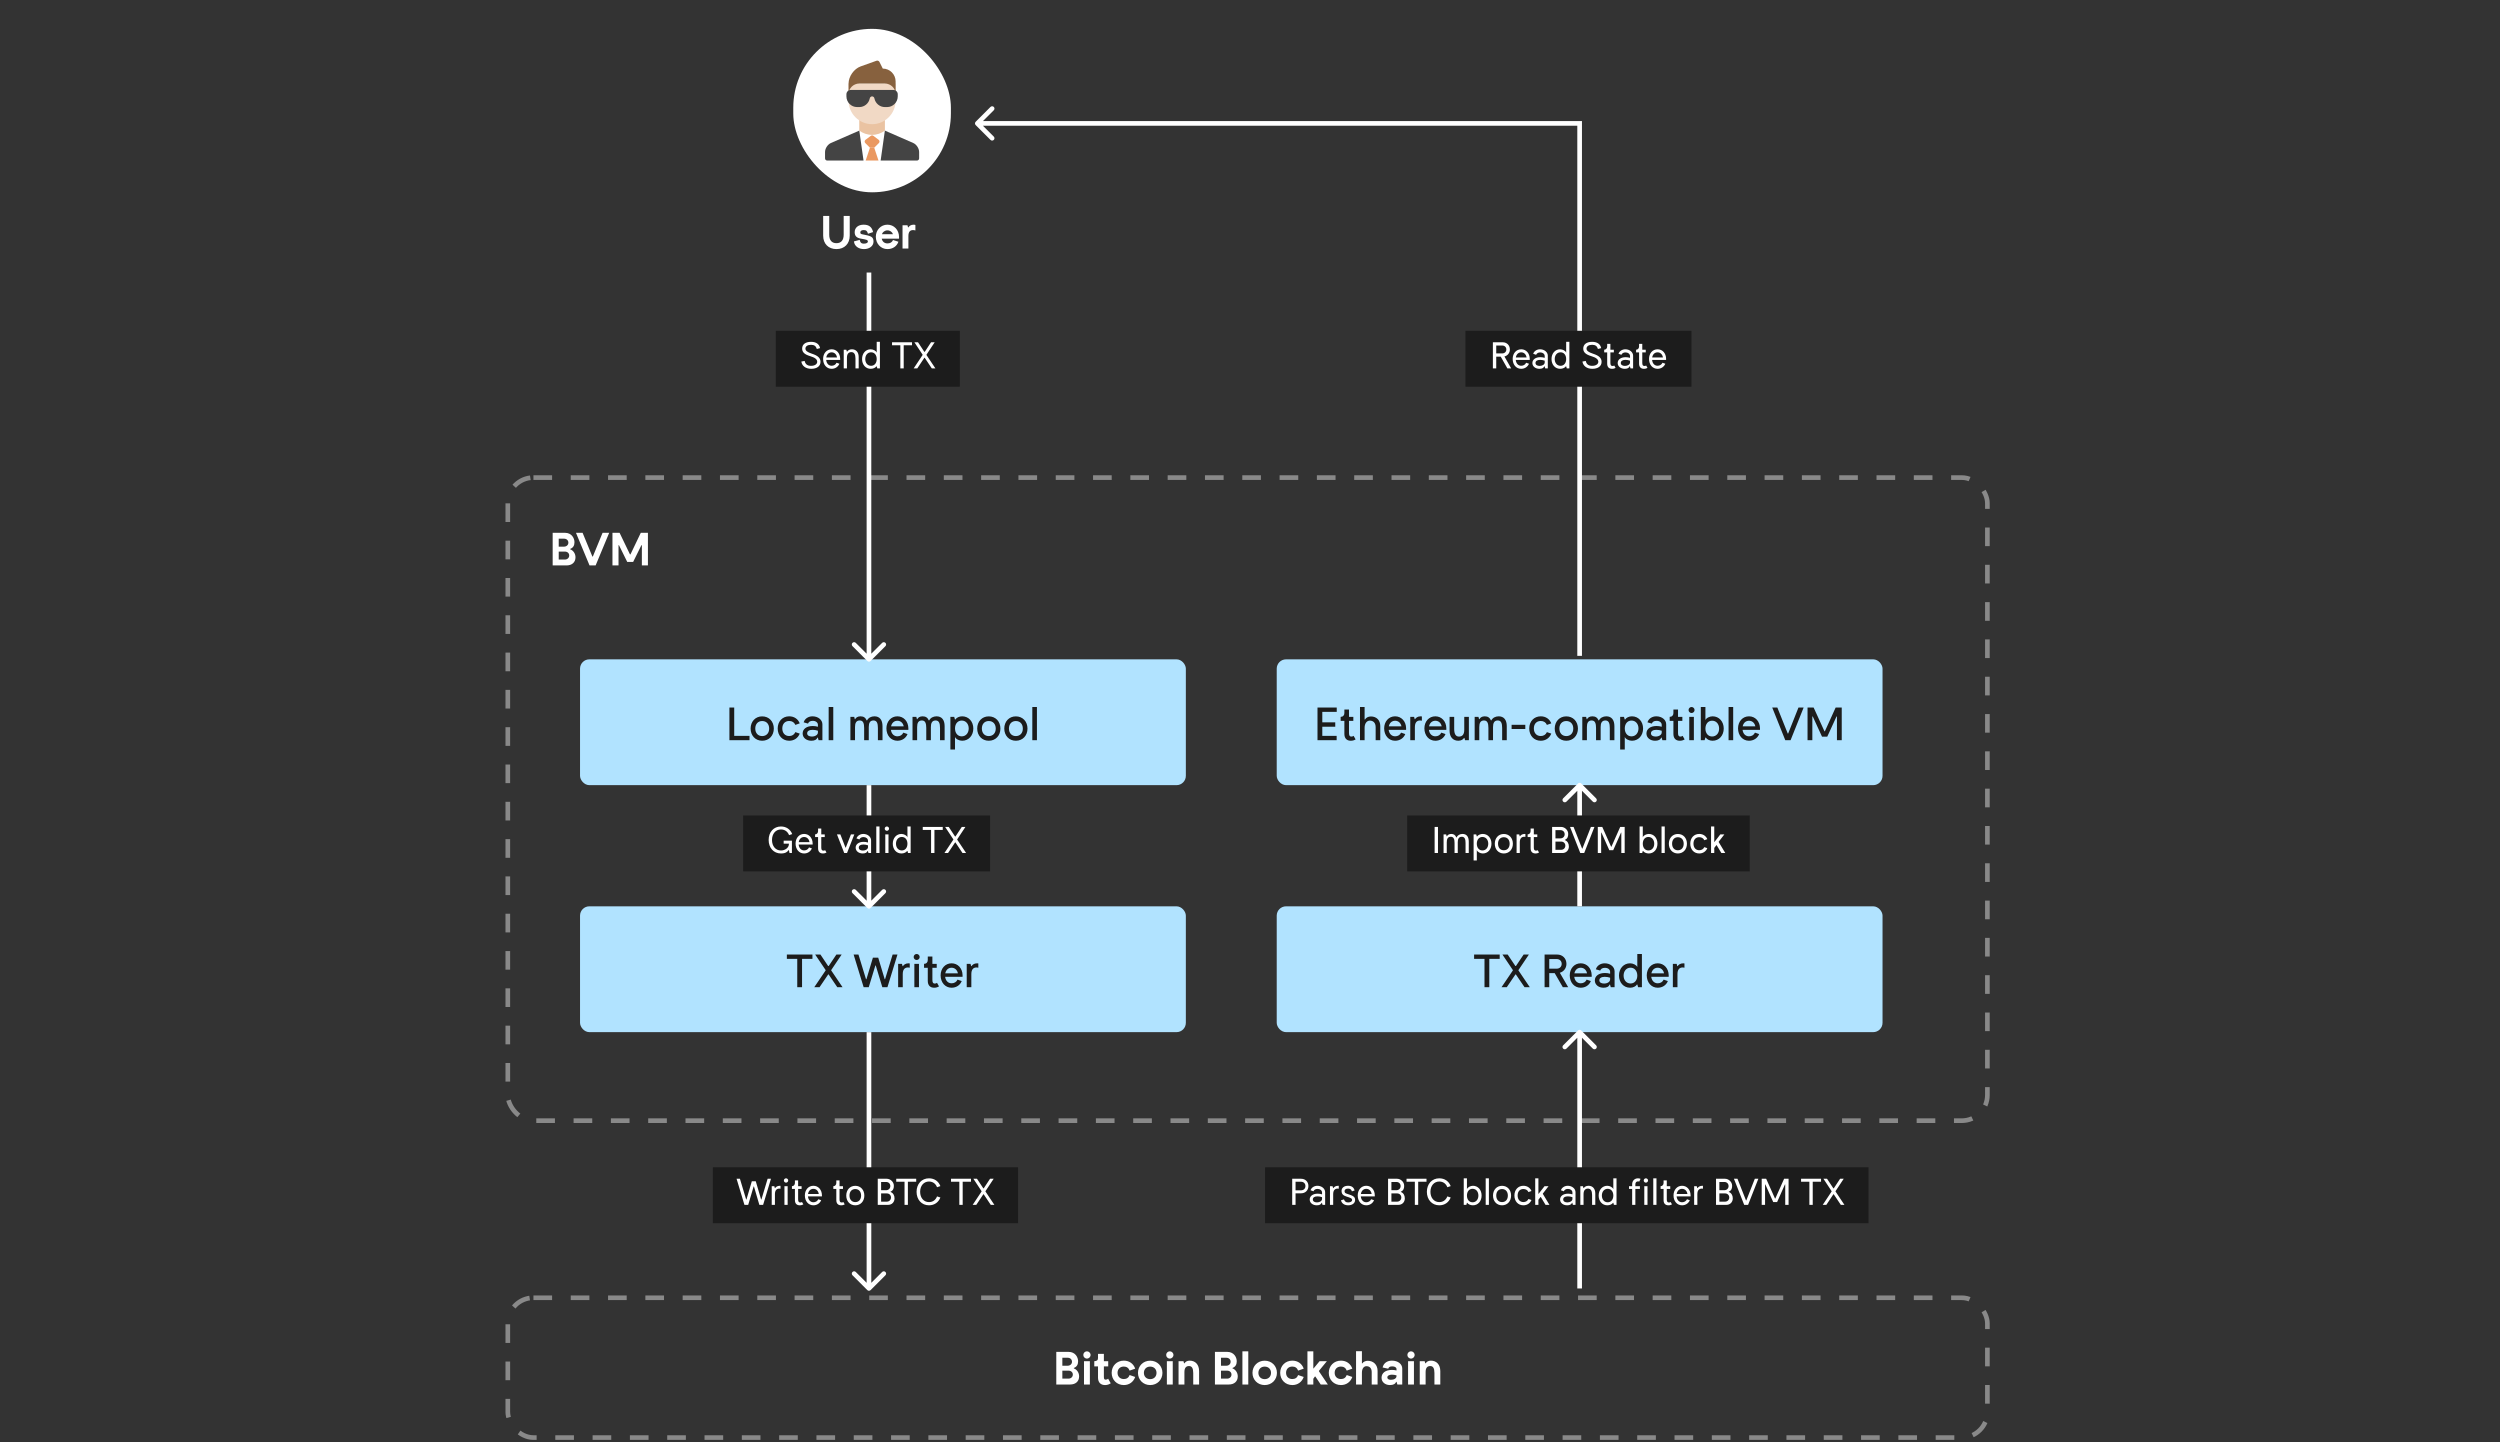 <svg width="520" height="300" viewBox="0 0 520 300" fill="none" xmlns="http://www.w3.org/2000/svg">
<rect x="0" y="0" width="520" height="300" fill="#333333" stroke="none"/>
<rect x="105.623" y="99.339" width="307.754" height="133.764" rx="5.331" stroke="#898989" stroke-width="0.969" stroke-dasharray="3.88 3.88"/>
<rect x="165" y="6" width="32.788" height="34" rx="16.394" fill="white"/>
<path d="M184.062 22.716H178.725V29.388H184.062V22.716Z" fill="#EAC3A2"/>
<path fill-rule="evenodd" clip-rule="evenodd" d="M186.287 17.379V20.937C186.287 23.635 184.092 25.83 181.394 25.83C178.696 25.83 176.501 23.635 176.501 20.937V17.379H186.287Z" fill="#F1D9C5"/>
<path fill-rule="evenodd" clip-rule="evenodd" d="M191.179 31.617C191.179 30.878 190.633 30.039 189.956 29.743L184.062 27.165C183.312 27.721 182.393 28.054 181.394 28.054C180.395 28.054 179.476 27.721 178.733 27.165L172.833 29.743C172.156 30.039 171.608 30.878 171.608 31.617V32.946C171.608 33.192 171.808 33.392 172.053 33.392H190.734C190.98 33.392 191.179 33.197 191.179 32.946V31.617Z" fill="white"/>
<path fill-rule="evenodd" clip-rule="evenodd" d="M176.501 17.378C176.501 15.905 177.629 14.307 179.016 13.812L182.31 12.635C182.541 12.553 182.817 12.663 182.926 12.881L183.618 14.265C185.092 14.265 186.287 15.463 186.287 16.934V19.603C186.287 18.375 185.291 17.379 184.063 17.379H178.725C177.497 17.379 176.501 18.375 176.501 19.603V17.378Z" fill="#87613E"/>
<path fill-rule="evenodd" clip-rule="evenodd" d="M180.059 33.392L180.949 30.723H181.838L182.728 33.392H180.059Z" fill="#EA9860"/>
<path fill-rule="evenodd" clip-rule="evenodd" d="M180.949 30.723H181.838L182.81 29.751C183.002 29.56 182.979 29.244 182.762 29.081L181.66 28.255C181.502 28.136 181.285 28.136 181.127 28.255L180.025 29.081C179.808 29.244 179.786 29.56 179.977 29.751L180.949 30.723Z" fill="#EA9860"/>
<path fill-rule="evenodd" clip-rule="evenodd" d="M179.614 33.392L178.733 27.165L172.833 29.743C172.156 30.039 171.608 30.878 171.608 31.617V32.946C171.608 33.192 171.808 33.392 172.05 33.392H179.614Z" fill="#444444"/>
<path fill-rule="evenodd" clip-rule="evenodd" d="M183.173 33.392L184.054 27.165L189.955 29.743C190.631 30.039 191.179 30.878 191.179 31.617V32.946C191.179 33.192 190.979 33.392 190.737 33.392H183.173Z" fill="#444444"/>
<path fill-rule="evenodd" clip-rule="evenodd" d="M186.732 19.603V20.048C186.732 21.276 185.736 22.272 184.507 22.272H184.063C182.987 22.272 182.09 21.508 181.884 20.493C181.839 20.231 181.639 20.048 181.394 20.048C181.148 20.048 180.94 20.248 180.905 20.493C180.699 21.508 179.801 22.272 178.725 22.272H178.28C177.052 22.272 176.056 21.276 176.056 20.048V19.603C176.056 19.112 176.454 18.713 176.946 18.713H185.842C186.333 18.713 186.732 19.112 186.732 19.603Z" fill="#444444"/>
<path d="M176.744 49.02C176.744 50.697 175.649 51.812 173.982 51.812C172.315 51.812 171.219 50.697 171.219 49.02V44.91H172.48V48.826C172.48 49.97 173.013 50.581 173.982 50.581C174.951 50.581 175.484 49.97 175.484 48.826V44.91H176.744V49.02ZM178.821 49.892C178.908 50.329 179.063 50.678 179.674 50.678C180.178 50.678 180.517 50.503 180.517 50.251C180.517 49.892 180.246 49.844 179.073 49.64C178.181 49.485 177.774 49.088 177.774 48.293C177.774 47.353 178.51 46.733 179.645 46.733C180.75 46.733 181.37 47.227 181.603 48.274L180.536 48.623C180.381 48.041 180.178 47.857 179.664 47.857C179.208 47.857 178.947 48.031 178.947 48.312C178.947 48.593 179.034 48.671 179.383 48.739C181.137 49.078 181.69 49.214 181.69 50.251C181.69 51.162 180.856 51.812 179.712 51.812C178.569 51.812 177.716 51.191 177.619 50.212L178.821 49.892ZM183.403 49.64C183.519 50.28 184.004 50.629 184.585 50.629C185.148 50.629 185.545 50.406 185.749 49.922L186.873 50.28C186.524 51.279 185.632 51.812 184.585 51.812C183.199 51.812 182.172 50.668 182.172 49.243C182.172 47.847 183.209 46.733 184.585 46.733C185.962 46.733 186.98 47.837 186.999 49.243V49.64H183.403ZM184.585 47.915C184.033 47.915 183.597 48.254 183.432 48.719H185.739C185.574 48.254 185.138 47.915 184.585 47.915ZM187.726 51.695V46.849H188.753L188.869 47.285H188.966C189.141 46.984 189.48 46.733 190.042 46.733C190.168 46.733 190.304 46.752 190.401 46.8V47.934C190.246 47.886 190.071 47.857 189.907 47.857C189.267 47.857 188.947 48.264 188.947 49.107V51.695H187.726Z" fill="white"/>
<path d="M114.954 117.608V110.823H117.513C118.918 110.823 119.49 111.948 119.49 112.781C119.49 113.45 119.229 113.935 118.608 114.167V114.264C119.229 114.468 119.703 115.156 119.703 115.912C119.703 117.007 118.918 117.608 117.852 117.608H114.954ZM116.214 113.702H117.319C117.833 113.702 118.22 113.353 118.22 112.878C118.22 112.384 117.842 112.045 117.319 112.045H116.214V113.702ZM116.214 116.387H117.493C118.007 116.387 118.395 116.028 118.395 115.544C118.395 115.059 118.017 114.73 117.493 114.73H116.214V116.387ZM123.892 117.608H122.622L119.801 110.823H121.178L123.213 115.757H123.31L125.336 110.823H126.712L123.892 117.608ZM127.392 117.608V110.823H128.875L131.037 115.321H131.134L133.285 110.823H134.768V117.608H133.508V113.402H133.411L131.696 116.881H130.465L128.749 113.402H128.652V117.608H127.392Z" fill="white"/>
<path d="M219.708 287.976V281.191H222.267C223.673 281.191 224.245 282.315 224.245 283.149C224.245 283.818 223.983 284.302 223.363 284.535V284.632C223.983 284.836 224.458 285.524 224.458 286.28C224.458 287.375 223.673 287.976 222.607 287.976H219.708ZM220.968 284.07H222.073C222.587 284.07 222.975 283.721 222.975 283.246C222.975 282.752 222.597 282.412 222.073 282.412H220.968V284.07ZM220.968 286.755H222.248C222.762 286.755 223.149 286.396 223.149 285.911C223.149 285.427 222.771 285.097 222.248 285.097H220.968V286.755ZM226.083 282.587C225.666 282.587 225.326 282.247 225.326 281.831C225.326 281.414 225.666 281.075 226.083 281.075C226.499 281.075 226.839 281.414 226.839 281.831C226.839 282.247 226.499 282.587 226.083 282.587ZM225.472 283.13H226.693V287.976H225.472V283.13ZM229.85 288.092C228.919 288.092 228.386 287.521 228.386 286.542V284.215H227.61V283.13C228.163 283.11 228.386 282.916 228.386 282.461V281.608H229.607V283.13H230.509V284.215H229.607V286.348C229.607 286.823 229.704 286.968 229.976 286.968C230.179 286.968 230.383 286.89 230.48 286.755L231.032 287.724C230.673 287.976 230.276 288.092 229.85 288.092ZM236.121 286.406C235.753 287.443 234.881 288.092 233.756 288.092C232.293 288.092 231.226 286.997 231.226 285.543C231.226 284.089 232.302 283.013 233.756 283.013C234.881 283.013 235.763 283.643 236.121 284.68L234.958 285.088C234.755 284.535 234.348 284.244 233.756 284.244C232.971 284.244 232.448 284.758 232.448 285.543C232.448 286.319 232.971 286.842 233.756 286.842C234.348 286.842 234.755 286.561 234.958 286.008L236.121 286.406ZM239.237 288.092C237.774 288.092 236.698 286.987 236.698 285.553C236.698 284.128 237.774 283.023 239.237 283.023C240.711 283.023 241.787 284.128 241.787 285.553C241.787 286.987 240.711 288.092 239.237 288.092ZM239.237 286.861C240.042 286.861 240.555 286.309 240.555 285.553C240.555 284.806 240.042 284.254 239.237 284.254C238.442 284.254 237.929 284.806 237.929 285.553C237.929 286.309 238.442 286.861 239.237 286.861ZM243.32 282.587C242.903 282.587 242.564 282.247 242.564 281.831C242.564 281.414 242.903 281.075 243.32 281.075C243.737 281.075 244.076 281.414 244.076 281.831C244.076 282.247 243.737 282.587 243.32 282.587ZM242.709 283.13H243.931V287.976H242.709V283.13ZM246.166 283.13L246.282 283.566H246.379C246.544 283.275 246.893 283.013 247.455 283.013C248.657 283.013 249.413 283.866 249.413 285.194V287.976H248.192V285.582C248.192 284.593 247.911 284.138 247.32 284.138C246.68 284.138 246.36 284.545 246.36 285.388V287.976H245.139V283.13H246.166ZM252.706 287.976V281.191H255.265C256.671 281.191 257.243 282.315 257.243 283.149C257.243 283.818 256.981 284.302 256.361 284.535V284.632C256.981 284.836 257.456 285.524 257.456 286.28C257.456 287.375 256.671 287.976 255.605 287.976H252.706ZM253.966 284.07H255.071C255.585 284.07 255.973 283.721 255.973 283.246C255.973 282.752 255.595 282.412 255.071 282.412H253.966V284.07ZM253.966 286.755H255.246C255.76 286.755 256.147 286.396 256.147 285.911C256.147 285.427 255.769 285.097 255.246 285.097H253.966V286.755ZM258.421 281.075H259.643V287.976H258.421V281.075ZM263.053 288.092C261.59 288.092 260.514 286.987 260.514 285.553C260.514 284.128 261.59 283.023 263.053 283.023C264.527 283.023 265.603 284.128 265.603 285.553C265.603 286.987 264.527 288.092 263.053 288.092ZM263.053 286.861C263.858 286.861 264.372 286.309 264.372 285.553C264.372 284.806 263.858 284.254 263.053 284.254C262.259 284.254 261.745 284.806 261.745 285.553C261.745 286.309 262.259 286.861 263.053 286.861ZM271.174 286.406C270.805 287.443 269.933 288.092 268.808 288.092C267.345 288.092 266.279 286.997 266.279 285.543C266.279 284.089 267.354 283.013 268.808 283.013C269.933 283.013 270.815 283.643 271.174 284.68L270.01 285.088C269.807 284.535 269.4 284.244 268.808 284.244C268.023 284.244 267.5 284.758 267.5 285.543C267.5 286.319 268.023 286.842 268.808 286.842C269.4 286.842 269.807 286.561 270.01 286.008L271.174 286.406ZM274.468 283.13H275.99L274.342 285.136V285.233L276.194 287.976H274.711L273.596 286.319H273.499L273.17 286.784V287.976H271.948V281.075H273.17V284.642H273.218L274.468 283.13ZM281.283 286.406C280.915 287.443 280.042 288.092 278.918 288.092C277.454 288.092 276.388 286.997 276.388 285.543C276.388 284.089 277.464 283.013 278.918 283.013C280.042 283.013 280.924 283.643 281.283 284.68L280.12 285.088C279.916 284.535 279.509 284.244 278.918 284.244C278.133 284.244 277.609 284.758 277.609 285.543C277.609 286.319 278.133 286.842 278.918 286.842C279.509 286.842 279.916 286.561 280.12 286.008L281.283 286.406ZM283.376 283.575C283.531 283.275 284.035 283.042 284.471 283.042C285.702 283.042 286.536 283.886 286.536 285.146V287.976H285.315V285.388C285.315 284.613 284.907 284.167 284.219 284.167C283.657 284.167 283.279 284.7 283.279 285.504V287.976H282.058V281.046H283.279V283.575H283.376ZM289.097 288.092C288.225 288.092 287.362 287.559 287.362 286.58C287.362 285.563 288.196 284.942 289.534 284.942C289.863 284.942 290.173 284.981 290.474 285.058V284.777C290.474 284.438 290.144 284.205 289.582 284.205C289.049 284.205 288.845 284.39 288.758 284.69L287.585 284.438C287.77 283.566 288.506 283.013 289.514 283.013C290.813 283.013 291.666 283.74 291.666 284.661V287.976H290.648L290.484 287.424H290.387C290.241 287.86 289.795 288.092 289.097 288.092ZM288.564 286.503C288.564 286.813 288.836 286.997 289.311 286.997C289.941 286.997 290.474 286.726 290.474 286.222V286.076C290.173 285.979 289.815 285.931 289.495 285.931C288.981 285.931 288.564 286.144 288.564 286.503ZM293.489 282.587C293.072 282.587 292.733 282.247 292.733 281.831C292.733 281.414 293.072 281.075 293.489 281.075C293.906 281.075 294.245 281.414 294.245 281.831C294.245 282.247 293.906 282.587 293.489 282.587ZM292.878 283.13H294.1V287.976H292.878V283.13ZM296.335 283.13L296.451 283.566H296.548C296.713 283.275 297.062 283.013 297.624 283.013C298.826 283.013 299.582 283.866 299.582 285.194V287.976H298.361V285.582C298.361 284.593 298.08 284.138 297.489 284.138C296.849 284.138 296.529 284.545 296.529 285.388V287.976H295.308V283.13H296.335Z" fill="white"/>
<rect x="105.623" y="269.936" width="307.754" height="29.079" rx="5.331" stroke="#898989" stroke-width="0.969" stroke-dasharray="3.88 3.88"/>
<rect x="120.647" y="137.142" width="126.01" height="26.171" rx="1.939" fill="#B1E3FF"/>
<path d="M155.896 153.056V153.958H151.718V147.172H152.717V153.056H155.896ZM158.532 154.074C157.116 154.074 156.128 152.998 156.128 151.544C156.128 150.08 157.116 149.004 158.532 149.004C159.966 149.004 160.955 150.08 160.955 151.544C160.955 152.998 159.966 154.074 158.532 154.074ZM158.532 153.105C159.433 153.105 159.985 152.465 159.985 151.544C159.985 150.613 159.433 149.974 158.532 149.974C157.649 149.974 157.087 150.613 157.097 151.544C157.097 152.465 157.649 153.105 158.532 153.105ZM166.345 152.591C165.976 153.512 165.181 154.074 164.154 154.074C162.749 154.074 161.76 153.008 161.76 151.525C161.76 150.042 162.758 148.995 164.154 148.995C165.181 148.995 165.986 149.547 166.345 150.458L165.433 150.778C165.211 150.255 164.765 149.964 164.154 149.964C163.272 149.964 162.719 150.575 162.719 151.525C162.719 152.465 163.282 153.095 164.154 153.095C164.755 153.095 165.201 152.804 165.433 152.281L166.345 152.591ZM168.752 154.074C167.783 154.074 166.949 153.492 166.949 152.562C166.949 151.621 167.783 151.011 169.052 151.011C169.43 151.011 169.789 151.059 170.128 151.166V150.769C170.128 150.284 169.682 149.935 169.062 149.935C168.51 149.935 168.219 150.138 168.064 150.507L167.162 150.245C167.385 149.489 168.122 148.995 169.004 148.995C170.177 148.995 171.059 149.741 171.059 150.652V153.958H170.264L170.109 153.415H170.022C169.867 153.851 169.44 154.074 168.752 154.074ZM167.889 152.533C167.889 152.979 168.296 153.201 168.868 153.201C169.547 153.201 170.128 152.862 170.128 152.348V151.99C169.789 151.874 169.382 151.806 169.014 151.806C168.316 151.806 167.889 152.067 167.889 152.533ZM172.361 147.056H173.321V153.958H172.361V147.056ZM181.876 148.995C182.961 148.995 183.562 149.731 183.562 151.05V153.958H182.603V151.437C182.603 150.468 182.409 149.857 181.691 149.857C180.935 149.857 180.703 150.41 180.703 151.243V153.958H179.743V151.437C179.743 150.468 179.549 149.857 178.832 149.857C178.076 149.857 177.843 150.41 177.843 151.243V153.958H176.884V149.111H177.678L177.795 149.576H177.882C178.018 149.276 178.396 148.995 178.977 148.995C179.646 148.995 180.024 149.285 180.267 149.838H180.354C180.625 149.305 181.207 148.995 181.876 148.995ZM185.314 151.806C185.411 152.639 185.954 153.153 186.652 153.153C187.224 153.153 187.669 152.882 187.892 152.387L188.765 152.688C188.416 153.57 187.602 154.074 186.652 154.074C185.324 154.074 184.374 152.979 184.374 151.505C184.374 150.071 185.333 148.995 186.652 148.995C187.97 148.995 188.92 150.051 188.939 151.476V151.806H185.314ZM186.652 149.916C185.983 149.916 185.479 150.371 185.343 151.079H187.97C187.834 150.371 187.32 149.916 186.652 149.916ZM194.796 148.995C195.882 148.995 196.483 149.731 196.483 151.05V153.958H195.523V151.437C195.523 150.468 195.33 149.857 194.612 149.857C193.856 149.857 193.624 150.41 193.624 151.243V153.958H192.664V151.437C192.664 150.468 192.47 149.857 191.753 149.857C190.997 149.857 190.764 150.41 190.764 151.243V153.958H189.805V149.111H190.599L190.716 149.576H190.803C190.939 149.276 191.317 148.995 191.898 148.995C192.567 148.995 192.945 149.285 193.187 149.838H193.275C193.546 149.305 194.128 148.995 194.796 148.995ZM197.682 149.111H198.477L198.632 149.654H198.72C198.962 149.266 199.524 148.995 200.135 148.995C201.472 148.995 202.451 150.071 202.451 151.534C202.451 152.998 201.472 154.074 200.135 154.074C199.514 154.074 198.807 153.725 198.642 153.289V155.896H197.682V149.111ZM200.038 149.877C199.204 149.877 198.642 150.546 198.642 151.515C198.642 152.494 199.204 153.163 200.038 153.163C200.891 153.163 201.492 152.474 201.492 151.515C201.492 150.565 200.891 149.877 200.038 149.877ZM205.662 154.074C204.247 154.074 203.258 152.998 203.258 151.544C203.258 150.08 204.247 149.004 205.662 149.004C207.097 149.004 208.085 150.08 208.085 151.544C208.085 152.998 207.097 154.074 205.662 154.074ZM205.662 153.105C206.564 153.105 207.116 152.465 207.116 151.544C207.116 150.613 206.564 149.974 205.662 149.974C204.78 149.974 204.218 150.613 204.228 151.544C204.228 152.465 204.78 153.105 205.662 153.105ZM211.294 154.074C209.879 154.074 208.89 152.998 208.89 151.544C208.89 150.08 209.879 149.004 211.294 149.004C212.729 149.004 213.718 150.08 213.718 151.544C213.718 152.998 212.729 154.074 211.294 154.074ZM211.294 153.105C212.196 153.105 212.748 152.465 212.748 151.544C212.748 150.613 212.196 149.974 211.294 149.974C210.412 149.974 209.85 150.613 209.86 151.544C209.86 152.465 210.412 153.105 211.294 153.105ZM214.721 147.056H215.681V153.958H214.721V147.056Z" fill="#1C1C1C"/>
<rect x="265.558" y="137.142" width="126.01" height="26.171" rx="1.939" fill="#B1E3FF"/>
<path d="M275.038 148.074V150.245H277.732V151.156H275.038V153.056H278.023V153.958H274.039V147.172H278.042V148.074H275.038ZM280.959 154.074C280.106 154.074 279.631 153.56 279.631 152.649V149.935H278.855V149.111C279.35 149.092 279.631 148.791 279.631 148.316V147.589H280.591V149.111H281.492V149.935H280.591V152.455C280.591 152.998 280.736 153.211 281.085 153.211C281.269 153.211 281.434 153.153 281.55 153.056L281.967 153.793C281.696 153.967 281.366 154.074 280.959 154.074ZM283.925 149.654C284.138 149.285 284.574 149.024 285.156 149.024C286.329 149.024 287.095 149.819 287.095 151.001V153.958H286.135V151.243C286.135 150.332 285.612 149.886 284.923 149.886C284.303 149.886 283.838 150.478 283.838 151.36V153.958H282.878V147.056H283.838V149.654H283.925ZM288.845 151.806C288.942 152.639 289.485 153.153 290.183 153.153C290.755 153.153 291.201 152.882 291.423 152.387L292.296 152.688C291.947 153.57 291.133 154.074 290.183 154.074C288.855 154.074 287.905 152.979 287.905 151.505C287.905 150.071 288.864 148.995 290.183 148.995C291.501 148.995 292.451 150.051 292.47 151.476V151.806H288.845ZM290.183 149.916C289.514 149.916 289.01 150.371 288.874 151.079H291.501C291.365 150.371 290.852 149.916 290.183 149.916ZM293.336 153.958V149.111H294.13L294.256 149.576H294.344C294.499 149.315 294.857 148.995 295.517 148.995C295.604 148.995 295.681 149.004 295.749 149.024V149.906C295.643 149.877 295.517 149.857 295.381 149.857C294.664 149.857 294.295 150.332 294.295 151.243V153.958H293.336ZM297.213 151.806C297.31 152.639 297.853 153.153 298.551 153.153C299.122 153.153 299.568 152.882 299.791 152.387L300.664 152.688C300.315 153.57 299.5 154.074 298.551 154.074C297.223 154.074 296.273 152.979 296.273 151.505C296.273 150.071 297.232 148.995 298.551 148.995C299.869 148.995 300.819 150.051 300.838 151.476V151.806H297.213ZM298.551 149.916C297.882 149.916 297.378 150.371 297.242 151.079H299.869C299.733 150.371 299.219 149.916 298.551 149.916ZM304.73 153.958L304.604 153.492H304.517C304.352 153.764 303.974 154.074 303.334 154.074C302.21 154.074 301.512 153.279 301.512 152.019V149.111H302.471V151.631C302.471 152.678 302.801 153.211 303.47 153.211C304.187 153.211 304.565 152.736 304.565 151.825V149.111H305.525V153.958H304.73ZM311.722 148.995C312.807 148.995 313.408 149.731 313.408 151.05V153.958H312.449V151.437C312.449 150.468 312.255 149.857 311.538 149.857C310.782 149.857 310.549 150.41 310.549 151.243V153.958H309.589V151.437C309.589 150.468 309.395 149.857 308.678 149.857C307.922 149.857 307.689 150.41 307.689 151.243V153.958H306.73V149.111H307.525L307.641 149.576H307.728C307.864 149.276 308.242 148.995 308.824 148.995C309.492 148.995 309.87 149.285 310.113 149.838H310.2C310.471 149.305 311.053 148.995 311.722 148.995ZM314.414 151.631V150.759H317.264V151.631H314.414ZM322.667 152.591C322.299 153.512 321.504 154.074 320.476 154.074C319.071 154.074 318.082 153.008 318.082 151.525C318.082 150.042 319.08 148.995 320.476 148.995C321.504 148.995 322.308 149.547 322.667 150.458L321.756 150.778C321.533 150.255 321.087 149.964 320.476 149.964C319.594 149.964 319.042 150.575 319.042 151.525C319.042 152.465 319.604 153.095 320.476 153.095C321.077 153.095 321.523 152.804 321.756 152.281L322.667 152.591ZM325.787 154.074C324.372 154.074 323.383 152.998 323.383 151.544C323.383 150.08 324.372 149.004 325.787 149.004C327.221 149.004 328.21 150.08 328.21 151.544C328.21 152.998 327.221 154.074 325.787 154.074ZM325.787 153.105C326.688 153.105 327.241 152.465 327.241 151.544C327.241 150.613 326.688 149.974 325.787 149.974C324.905 149.974 324.343 150.613 324.352 151.544C324.352 152.465 324.905 153.105 325.787 153.105ZM334.109 148.995C335.194 148.995 335.795 149.731 335.795 151.05V153.958H334.836V151.437C334.836 150.468 334.642 149.857 333.924 149.857C333.168 149.857 332.936 150.41 332.936 151.243V153.958H331.976V151.437C331.976 150.468 331.782 149.857 331.065 149.857C330.309 149.857 330.076 150.41 330.076 151.243V153.958H329.117V149.111H329.911L330.028 149.576H330.115C330.251 149.276 330.629 148.995 331.21 148.995C331.879 148.995 332.257 149.285 332.5 149.838H332.587C332.858 149.305 333.44 148.995 334.109 148.995ZM336.995 149.111H337.789L337.944 149.654H338.032C338.274 149.266 338.836 148.995 339.447 148.995C340.784 148.995 341.763 150.071 341.763 151.534C341.763 152.998 340.784 154.074 339.447 154.074C338.826 154.074 338.119 153.725 337.954 153.289V155.896H336.995V149.111ZM339.35 149.877C338.516 149.877 337.954 150.546 337.954 151.515C337.954 152.494 338.516 153.163 339.35 153.163C340.203 153.163 340.804 152.474 340.804 151.515C340.804 150.565 340.203 149.877 339.35 149.877ZM344.261 154.074C343.292 154.074 342.459 153.492 342.459 152.562C342.459 151.621 343.292 151.011 344.562 151.011C344.94 151.011 345.299 151.059 345.638 151.166V150.769C345.638 150.284 345.192 149.935 344.572 149.935C344.019 149.935 343.728 150.138 343.573 150.507L342.672 150.245C342.895 149.489 343.631 148.995 344.513 148.995C345.686 148.995 346.568 149.741 346.568 150.652V153.958H345.774L345.618 153.415H345.531C345.376 153.851 344.95 154.074 344.261 154.074ZM343.399 152.533C343.399 152.979 343.806 153.201 344.378 153.201C345.056 153.201 345.638 152.862 345.638 152.348V151.99C345.299 151.874 344.891 151.806 344.523 151.806C343.825 151.806 343.399 152.067 343.399 152.533ZM349.397 154.074C348.544 154.074 348.069 153.56 348.069 152.649V149.935H347.294V149.111C347.788 149.092 348.069 148.791 348.069 148.316V147.589H349.029V149.111H349.93V149.935H349.029V152.455C349.029 152.998 349.174 153.211 349.523 153.211C349.707 153.211 349.872 153.153 349.988 153.056L350.405 153.793C350.134 153.967 349.804 154.074 349.397 154.074ZM351.84 148.306C351.501 148.306 351.219 148.025 351.219 147.686C351.219 147.337 351.501 147.056 351.84 147.056C352.189 147.056 352.47 147.337 352.47 147.686C352.47 148.025 352.189 148.306 351.84 148.306ZM351.365 149.111H352.324V153.958H351.365V149.111ZM353.768 153.958V147.056H354.728V149.78C354.892 149.344 355.6 148.995 356.22 148.995C357.558 148.995 358.537 150.071 358.537 151.534C358.537 152.998 357.558 154.074 356.22 154.074C355.61 154.074 355.048 153.802 354.805 153.415H354.718L354.563 153.958H353.768ZM356.123 153.192C356.976 153.192 357.577 152.504 357.577 151.554C357.577 150.594 356.976 149.906 356.123 149.906C355.29 149.906 354.728 150.575 354.728 151.554C354.728 152.523 355.29 153.192 356.123 153.192ZM359.542 147.056H360.502V153.958H359.542V147.056ZM362.452 151.806C362.549 152.639 363.091 153.153 363.789 153.153C364.361 153.153 364.807 152.882 365.03 152.387L365.902 152.688C365.553 153.57 364.739 154.074 363.789 154.074C362.461 154.074 361.511 152.979 361.511 151.505C361.511 150.071 362.471 148.995 363.789 148.995C365.108 148.995 366.058 150.051 366.077 151.476V151.806H362.452ZM363.789 149.916C363.121 149.916 362.617 150.371 362.481 151.079H365.108C364.972 150.371 364.458 149.916 363.789 149.916ZM372.442 153.958H371.337L368.623 147.172H369.689L371.851 152.571H371.938L374.08 147.172H375.156L372.442 153.958ZM375.968 153.958V147.172H377.238L379.486 152.106H379.574L381.813 147.172H383.082V153.958H382.084V149.024H381.997L380.068 153.231H378.982L377.053 149.024H376.966V153.958H375.968Z" fill="#1C1C1C"/>
<rect x="120.647" y="188.515" width="126.01" height="26.171" rx="1.939" fill="#B1E3FF"/>
<path d="M165.828 205.331V199.447H163.666V198.545H168.988V199.447H166.826V205.331H165.828ZM169.373 205.331L171.728 201.851V201.773L169.557 198.545H170.653L172.252 200.93H172.368L173.968 198.545H175.063L172.892 201.773V201.851L175.247 205.331H174.152L172.349 202.675H172.271L170.468 205.331H169.373ZM182.156 200.814H182.078L180.702 205.331H179.636L177.552 198.545H178.56L180.13 203.673H180.217L181.564 199.195H182.669L184.017 203.673H184.094L185.665 198.545H186.673L184.589 205.331H183.522L182.156 200.814ZM186.813 205.331V200.484H187.608L187.734 200.949H187.821C187.977 200.688 188.335 200.368 188.994 200.368C189.082 200.368 189.159 200.377 189.227 200.397V201.279C189.12 201.25 188.994 201.23 188.859 201.23C188.141 201.23 187.773 201.705 187.773 202.617V205.331H186.813ZM190.662 199.68C190.322 199.68 190.041 199.398 190.041 199.059C190.041 198.71 190.322 198.429 190.662 198.429C191.011 198.429 191.292 198.71 191.292 199.059C191.292 199.398 191.011 199.68 190.662 199.68ZM190.187 200.484H191.146V205.331H190.187V200.484ZM194.305 205.447C193.452 205.447 192.978 204.933 192.978 204.022V201.308H192.202V200.484C192.696 200.465 192.978 200.164 192.978 199.689V198.962H193.937V200.484H194.839V201.308H193.937V203.828C193.937 204.371 194.083 204.584 194.431 204.584C194.616 204.584 194.78 204.526 194.897 204.429L195.314 205.166C195.042 205.34 194.713 205.447 194.305 205.447ZM196.588 203.179C196.685 204.012 197.228 204.526 197.926 204.526C198.497 204.526 198.943 204.255 199.166 203.76L200.039 204.061C199.69 204.943 198.875 205.447 197.926 205.447C196.598 205.447 195.648 204.352 195.648 202.878C195.648 201.444 196.607 200.368 197.926 200.368C199.244 200.368 200.194 201.424 200.213 202.849V203.179H196.588ZM197.926 201.289C197.257 201.289 196.753 201.744 196.617 202.452H199.244C199.108 201.744 198.594 201.289 197.926 201.289ZM201.078 205.331V200.484H201.873L201.999 200.949H202.086C202.242 200.688 202.6 200.368 203.259 200.368C203.347 200.368 203.424 200.377 203.492 200.397V201.279C203.385 201.25 203.259 201.23 203.124 201.23C202.406 201.23 202.038 201.705 202.038 202.617V205.331H201.078Z" fill="#1C1C1C"/>
<rect x="265.558" y="188.515" width="126.01" height="26.171" rx="1.939" fill="#B1E3FF"/>
<path d="M308.775 205.331V199.447H306.613V198.545H311.935V199.447H309.773V205.331H308.775ZM312.32 205.331L314.675 201.851V201.773L312.504 198.545H313.599L315.199 200.93H315.315L316.915 198.545H318.01L315.839 201.773V201.851L318.194 205.331H317.099L315.296 202.675H315.218L313.415 205.331H312.32ZM322.243 205.331H321.274V198.545H323.881C325.006 198.545 325.82 199.35 325.82 200.484C325.82 201.366 325.268 202.103 324.444 202.335L326.179 205.331H325.064L323.377 202.413H322.243V205.331ZM323.794 201.482C324.405 201.482 324.831 201.066 324.831 200.484C324.831 199.893 324.405 199.486 323.794 199.486H322.243V201.482H323.794ZM327.447 203.179C327.544 204.012 328.087 204.526 328.785 204.526C329.356 204.526 329.802 204.255 330.025 203.76L330.898 204.061C330.549 204.943 329.734 205.447 328.785 205.447C327.457 205.447 326.507 204.352 326.507 202.878C326.507 201.444 327.466 200.368 328.785 200.368C330.103 200.368 331.053 201.424 331.072 202.849V203.179H327.447ZM328.785 201.289C328.116 201.289 327.612 201.744 327.476 202.452H330.103C329.967 201.744 329.453 201.289 328.785 201.289ZM333.527 205.447C332.558 205.447 331.724 204.865 331.724 203.935C331.724 202.995 332.558 202.384 333.828 202.384C334.206 202.384 334.564 202.432 334.904 202.539V202.142C334.904 201.657 334.458 201.308 333.837 201.308C333.285 201.308 332.994 201.512 332.839 201.88L331.937 201.618C332.16 200.862 332.897 200.368 333.779 200.368C334.952 200.368 335.834 201.114 335.834 202.025V205.331H335.039L334.884 204.788H334.797C334.642 205.224 334.215 205.447 333.527 205.447ZM332.664 203.906C332.664 204.352 333.072 204.575 333.643 204.575C334.322 204.575 334.904 204.235 334.904 203.722V203.363C334.564 203.247 334.157 203.179 333.789 203.179C333.091 203.179 332.664 203.44 332.664 203.906ZM341.518 205.331H340.723L340.568 204.788H340.481C340.238 205.175 339.676 205.447 339.056 205.447C337.718 205.447 336.749 204.371 336.749 202.907C336.749 201.444 337.718 200.368 339.056 200.368C339.676 200.368 340.393 200.717 340.558 201.153V198.429H341.518V205.331ZM339.153 204.565C339.986 204.565 340.558 203.896 340.558 202.927C340.558 201.948 339.986 201.279 339.153 201.279C338.309 201.279 337.708 201.967 337.708 202.927C337.708 203.877 338.309 204.565 339.153 204.565ZM343.463 203.179C343.56 204.012 344.103 204.526 344.801 204.526C345.373 204.526 345.819 204.255 346.042 203.76L346.914 204.061C346.565 204.943 345.751 205.447 344.801 205.447C343.473 205.447 342.523 204.352 342.523 202.878C342.523 201.444 343.483 200.368 344.801 200.368C346.119 200.368 347.069 201.424 347.088 202.849V203.179H343.463ZM344.801 201.289C344.132 201.289 343.628 201.744 343.492 202.452H346.119C345.983 201.744 345.47 201.289 344.801 201.289ZM347.954 205.331V200.484H348.749L348.875 200.949H348.962C349.117 200.688 349.476 200.368 350.135 200.368C350.222 200.368 350.299 200.377 350.367 200.397V201.279C350.261 201.25 350.135 201.23 349.999 201.23C349.282 201.23 348.913 201.705 348.913 202.617V205.331H347.954Z" fill="#1C1C1C"/>
<path d="M180.401 137.484C180.591 137.673 180.898 137.673 181.087 137.484L184.171 134.4C184.36 134.21 184.36 133.904 184.171 133.714C183.982 133.525 183.675 133.525 183.486 133.714L180.744 136.456L178.003 133.714C177.813 133.525 177.506 133.525 177.317 133.714C177.128 133.904 177.128 134.21 177.317 134.4L180.401 137.484ZM180.259 56.689L180.259 137.141L181.229 137.141L181.229 56.689L180.259 56.689Z" fill="white"/>
<path d="M180.401 188.857C180.591 189.046 180.898 189.046 181.087 188.857L184.171 185.773C184.36 185.584 184.36 185.277 184.171 185.087C183.982 184.898 183.675 184.898 183.486 185.087L180.744 187.829L178.003 185.087C177.813 184.898 177.506 184.898 177.317 185.087C177.128 185.277 177.128 185.584 177.317 185.773L180.401 188.857ZM180.259 163.312L180.259 188.514L181.229 188.514L181.229 163.313L180.259 163.312Z" fill="white"/>
<path d="M180.401 268.34C180.591 268.529 180.898 268.529 181.087 268.34L184.171 265.256C184.36 265.066 184.36 264.76 184.171 264.57C183.982 264.381 183.675 264.381 183.486 264.57L180.744 267.312L178.003 264.57C177.813 264.381 177.506 264.381 177.317 264.57C177.128 264.76 177.128 265.066 177.317 265.256L180.401 268.34ZM180.259 214.686L180.259 267.997L181.229 267.997L181.229 214.686L180.259 214.686Z" fill="white"/>
<path d="M328.906 214.343C328.716 214.154 328.41 214.154 328.22 214.343L325.136 217.427C324.947 217.616 324.947 217.923 325.136 218.113C325.325 218.302 325.632 218.302 325.821 218.113L328.563 215.371L331.305 218.113C331.494 218.302 331.801 218.302 331.99 218.113C332.179 217.923 332.179 217.616 331.99 217.427L328.906 214.343ZM328.078 214.686L328.078 267.997L329.048 267.997L329.048 214.686L328.078 214.686Z" fill="white"/>
<path d="M328.906 162.97C328.716 162.781 328.41 162.781 328.22 162.97L325.136 166.054C324.947 166.243 324.947 166.55 325.136 166.74C325.325 166.929 325.632 166.929 325.821 166.74L328.563 163.998L331.305 166.74C331.494 166.929 331.801 166.929 331.99 166.74C332.179 166.55 332.179 166.243 331.99 166.054L328.906 162.97ZM328.078 163.312L328.078 188.514L329.048 188.514L329.048 163.313L328.078 163.312Z" fill="white"/>
<rect width="51.373" height="11.632" transform="translate(154.573 169.613)" fill="#1C1C1C"/>
<path d="M163.003 174.862H164.717V177.429H164.22L164.096 176.824H164.034C163.771 177.181 163.414 177.522 162.437 177.522C160.917 177.522 159.878 176.351 159.878 174.715C159.878 173.079 160.917 171.908 162.437 171.908C163.546 171.908 164.399 172.505 164.779 173.49L164.127 173.707C163.833 172.963 163.228 172.528 162.437 172.528C161.328 172.528 160.576 173.436 160.576 174.715C160.576 175.995 161.328 176.902 162.437 176.902C163.228 176.902 164.12 176.39 164.096 175.483H163.003V174.862ZM166.124 175.669C166.193 176.413 166.643 176.886 167.256 176.886C167.713 176.886 168.093 176.654 168.279 176.258L168.876 176.468C168.589 177.127 167.977 177.522 167.256 177.522C166.217 177.522 165.48 176.662 165.48 175.467C165.48 174.304 166.224 173.459 167.256 173.459C168.279 173.459 169.016 174.281 169.031 175.429V175.669H166.124ZM167.256 174.095C166.674 174.095 166.24 174.506 166.139 175.165H168.372C168.272 174.506 167.837 174.095 167.256 174.095ZM171.175 177.522C170.516 177.522 170.159 177.135 170.159 176.437V174.11H169.539V173.552C169.919 173.536 170.159 173.257 170.159 172.862V172.335H170.826V173.552H171.547V174.11H170.826V176.282C170.826 176.739 170.958 176.933 171.276 176.933C171.408 176.933 171.532 176.902 171.633 176.84L171.912 177.328C171.726 177.437 171.485 177.522 171.175 177.522ZM174.086 173.552H174.792L175.862 176.305H175.924L176.994 173.552H177.7L176.18 177.429H175.599L174.086 173.552ZM179.441 177.522C178.627 177.522 177.976 177.034 177.976 176.313C177.976 175.591 178.643 175.103 179.635 175.103C179.953 175.103 180.256 175.149 180.543 175.242V174.878C180.543 174.436 180.147 174.11 179.62 174.11C179.178 174.11 178.906 174.281 178.751 174.607L178.146 174.389C178.333 173.831 178.922 173.459 179.581 173.459C180.465 173.459 181.186 174.064 181.186 174.785V177.429H180.643L180.519 177.003H180.457C180.325 177.352 179.992 177.522 179.441 177.522ZM178.627 176.313C178.627 176.716 179.007 176.917 179.496 176.917C180.062 176.917 180.543 176.615 180.543 176.204V175.832C180.263 175.723 179.914 175.661 179.604 175.661C178.968 175.661 178.627 175.894 178.627 176.313ZM182.268 171.908H182.935V177.429H182.268V171.908ZM184.473 172.808C184.225 172.808 184.023 172.606 184.023 172.358C184.023 172.11 184.225 171.908 184.473 171.908C184.721 171.908 184.923 172.11 184.923 172.358C184.923 172.606 184.721 172.808 184.473 172.808ZM184.14 173.552H184.807V177.429H184.14V173.552ZM189.413 177.429H188.871L188.747 177.003H188.685C188.475 177.321 187.994 177.522 187.498 177.522C186.451 177.522 185.699 176.677 185.699 175.491C185.699 174.304 186.451 173.459 187.498 173.459C187.994 173.459 188.646 173.769 188.747 174.18V171.908H189.413V177.429ZM187.576 176.894C188.274 176.894 188.747 176.336 188.747 175.491C188.747 174.645 188.274 174.087 187.576 174.087C186.87 174.087 186.366 174.661 186.366 175.491C186.366 176.32 186.87 176.894 187.576 176.894ZM193.664 177.429V172.621H191.934V172.001H196.091V172.621H194.362V177.429H193.664ZM196.439 177.429L198.293 174.645V174.583L196.587 172.001H197.339L198.649 173.986H198.742L200.053 172.001H200.805L199.099 174.583V174.645L200.952 177.429H200.2L198.727 175.219H198.665L197.191 177.429H196.439Z" fill="white"/>
<rect width="63.489" height="11.632" transform="translate(148.272 242.795)" fill="#1C1C1C"/>
<path d="M156.82 246.781H156.758L155.626 250.611H154.843L153.207 245.183H153.905L155.2 249.495H155.262L156.378 245.703H157.2L158.309 249.495H158.371L159.666 245.183H160.364L158.728 250.611H157.945L156.82 246.781ZM160.518 250.611V246.734H161.061L161.169 247.122H161.231C161.355 246.92 161.65 246.641 162.216 246.641C162.263 246.641 162.309 246.641 162.348 246.649V247.254C162.278 247.238 162.201 247.23 162.108 247.23C161.503 247.23 161.185 247.634 161.185 248.386V250.611H160.518ZM163.497 245.99C163.249 245.99 163.047 245.788 163.047 245.54C163.047 245.292 163.249 245.09 163.497 245.09C163.745 245.09 163.947 245.292 163.947 245.54C163.947 245.788 163.745 245.99 163.497 245.99ZM163.163 246.734H163.83V250.611H163.163V246.734ZM166.359 250.704C165.7 250.704 165.343 250.317 165.343 249.619V247.292H164.723V246.734C165.103 246.719 165.343 246.439 165.343 246.044V245.517H166.01V246.734H166.731V247.292H166.01V249.464C166.01 249.921 166.142 250.115 166.46 250.115C166.592 250.115 166.716 250.084 166.817 250.022L167.096 250.511C166.91 250.619 166.669 250.704 166.359 250.704ZM168.055 248.851C168.125 249.595 168.574 250.069 169.187 250.069C169.644 250.069 170.024 249.836 170.21 249.44L170.808 249.65C170.521 250.309 169.908 250.704 169.187 250.704C168.148 250.704 167.411 249.844 167.411 248.649C167.411 247.486 168.156 246.641 169.187 246.641C170.21 246.641 170.947 247.463 170.963 248.611V248.851H168.055ZM169.187 247.277C168.605 247.277 168.171 247.688 168.07 248.347H170.304C170.203 247.688 169.768 247.277 169.187 247.277ZM174.969 250.704C174.31 250.704 173.953 250.317 173.953 249.619V247.292H173.333V246.734C173.713 246.719 173.953 246.439 173.953 246.044V245.517H174.62V246.734H175.341V247.292H174.62V249.464C174.62 249.921 174.752 250.115 175.07 250.115C175.202 250.115 175.326 250.084 175.427 250.022L175.706 250.511C175.52 250.619 175.279 250.704 174.969 250.704ZM177.898 250.704C176.781 250.704 176.021 249.851 176.021 248.68C176.021 247.502 176.781 246.649 177.898 246.649C179.022 246.649 179.782 247.502 179.782 248.68C179.782 249.851 179.022 250.704 177.898 250.704ZM177.898 250.037C178.65 250.037 179.108 249.487 179.108 248.68C179.108 247.866 178.65 247.323 177.898 247.323C177.153 247.323 176.688 247.866 176.696 248.68C176.696 249.487 177.153 250.037 177.898 250.037ZM182.573 250.611V245.183H184.458C185.155 245.183 185.923 245.796 185.923 246.633C185.923 247.075 185.853 247.61 185.233 247.866V247.928C185.753 248.122 186.063 248.611 186.063 249.254C186.063 250.045 185.504 250.611 184.737 250.611H182.573ZM183.271 247.564H184.31C184.806 247.564 185.186 247.199 185.186 246.711C185.186 246.207 184.822 245.85 184.31 245.85H183.271V247.564ZM183.271 249.944H184.45C184.946 249.944 185.326 249.58 185.326 249.076C185.326 248.587 184.962 248.231 184.45 248.231H183.271V249.944ZM188.143 250.611V245.804H186.414V245.183H190.57V245.804H188.841V250.611H188.143ZM193.227 250.704C191.7 250.704 190.645 249.526 190.645 247.897C190.645 246.269 191.7 245.09 193.227 245.09C194.352 245.09 195.228 245.711 195.6 246.711L194.902 246.943C194.623 246.199 194.018 245.757 193.227 245.757C192.134 245.757 191.389 246.649 191.389 247.897C191.389 249.146 192.134 250.037 193.227 250.037C194.018 250.037 194.623 249.595 194.902 248.851L195.6 249.076C195.22 250.084 194.352 250.704 193.227 250.704ZM199.54 250.611V245.804H197.811V245.183H201.967V245.804H200.238V250.611H199.54ZM202.316 250.611L204.169 247.827V247.765L202.463 245.183H203.215L204.526 247.168H204.619L205.929 245.183H206.682L204.976 247.765V247.827L206.829 250.611H206.077L204.603 248.401H204.541L203.068 250.611H202.316Z" fill="white"/>
<rect width="125.525" height="11.632" transform="translate(263.135 242.795)" fill="#1C1C1C"/>
<path d="M270.638 245.183C271.514 245.183 272.15 245.811 272.15 246.695C272.15 247.572 271.522 248.207 270.638 248.207H269.475V250.611H268.777V245.183H270.638ZM270.615 247.587C271.15 247.587 271.53 247.223 271.53 246.695C271.53 246.168 271.15 245.804 270.615 245.804H269.475V247.587H270.615ZM273.884 250.704C273.07 250.704 272.419 250.216 272.419 249.495C272.419 248.774 273.086 248.285 274.078 248.285C274.396 248.285 274.699 248.332 274.985 248.425V248.06C274.985 247.618 274.59 247.292 274.063 247.292C273.621 247.292 273.349 247.463 273.194 247.789L272.589 247.572C272.775 247.013 273.365 246.641 274.024 246.641C274.908 246.641 275.629 247.246 275.629 247.967V250.611H275.086L274.962 250.185H274.9C274.768 250.534 274.435 250.704 273.884 250.704ZM273.07 249.495C273.07 249.898 273.45 250.1 273.939 250.1C274.505 250.1 274.985 249.797 274.985 249.386V249.014C274.706 248.905 274.357 248.843 274.047 248.843C273.411 248.843 273.07 249.076 273.07 249.495ZM276.634 250.611V246.734H277.177L277.285 247.122H277.347C277.471 246.92 277.766 246.641 278.332 246.641C278.378 246.641 278.425 246.641 278.464 246.649V247.254C278.394 247.238 278.316 247.23 278.223 247.23C277.619 247.23 277.301 247.634 277.301 248.386V250.611H276.634ZM279.543 249.471C279.698 249.851 279.892 250.107 280.404 250.107C280.838 250.107 281.233 249.944 281.233 249.611C281.233 249.239 280.908 249.153 279.969 248.851C279.326 248.642 279.039 248.285 279.039 247.734C279.039 247.075 279.551 246.641 280.38 246.641C281.148 246.641 281.575 246.959 281.761 247.618L281.195 247.804C281.063 247.401 280.838 247.23 280.396 247.23C279.931 247.23 279.667 247.44 279.667 247.75C279.667 248.052 279.791 248.176 280.117 248.285C281.458 248.711 281.862 248.898 281.862 249.611C281.862 250.27 281.241 250.704 280.435 250.704C279.636 250.704 279.062 250.317 278.93 249.658L279.543 249.471ZM283.05 248.851C283.12 249.595 283.569 250.069 284.182 250.069C284.64 250.069 285.019 249.836 285.206 249.44L285.803 249.65C285.516 250.309 284.903 250.704 284.182 250.704C283.143 250.704 282.406 249.844 282.406 248.649C282.406 247.486 283.151 246.641 284.182 246.641C285.206 246.641 285.942 247.463 285.958 248.611V248.851H283.05ZM284.182 247.277C283.6 247.277 283.166 247.688 283.065 248.347H285.299C285.198 247.688 284.764 247.277 284.182 247.277ZM288.716 250.611V245.183H290.6C291.298 245.183 292.066 245.796 292.066 246.633C292.066 247.075 291.996 247.61 291.376 247.866V247.928C291.895 248.122 292.205 248.611 292.205 249.254C292.205 250.045 291.647 250.611 290.879 250.611H288.716ZM289.414 247.564H290.453C290.949 247.564 291.329 247.199 291.329 246.711C291.329 246.207 290.965 245.85 290.453 245.85H289.414V247.564ZM289.414 249.944H290.592C291.089 249.944 291.469 249.58 291.469 249.076C291.469 248.587 291.104 248.231 290.592 248.231H289.414V249.944ZM294.286 250.611V245.804H292.557V245.183H296.713V245.804H294.984V250.611H294.286ZM299.37 250.704C297.842 250.704 296.788 249.526 296.788 247.897C296.788 246.269 297.842 245.09 299.37 245.09C300.494 245.09 301.371 245.711 301.743 246.711L301.045 246.943C300.766 246.199 300.161 245.757 299.37 245.757C298.277 245.757 297.532 246.649 297.532 247.897C297.532 249.146 298.277 250.037 299.37 250.037C300.161 250.037 300.766 249.595 301.045 248.851L301.743 249.076C301.363 250.084 300.494 250.704 299.37 250.704ZM304.458 250.611V245.09H305.125V247.362C305.225 246.951 305.877 246.641 306.373 246.641C307.42 246.641 308.172 247.486 308.172 248.673C308.172 249.859 307.42 250.704 306.373 250.704C305.877 250.704 305.396 250.503 305.187 250.185H305.125L305 250.611H304.458ZM306.295 250.076C307.001 250.076 307.505 249.502 307.505 248.673C307.505 247.843 307.001 247.269 306.295 247.269C305.598 247.269 305.125 247.827 305.125 248.673C305.125 249.518 305.598 250.076 306.295 250.076ZM309.024 245.09H309.691V250.611H309.024V245.09ZM312.423 250.704C311.306 250.704 310.546 249.851 310.546 248.68C310.546 247.502 311.306 246.649 312.423 246.649C313.547 246.649 314.307 247.502 314.307 248.68C314.307 249.851 313.547 250.704 312.423 250.704ZM312.423 250.037C313.175 250.037 313.633 249.487 313.633 248.68C313.633 247.866 313.175 247.323 312.423 247.323C311.679 247.323 311.213 247.866 311.221 248.68C311.221 249.487 311.679 250.037 312.423 250.037ZM318.551 249.603C318.256 250.286 317.643 250.704 316.868 250.704C315.759 250.704 314.999 249.867 314.999 248.665C314.999 247.471 315.767 246.641 316.868 246.641C317.643 246.641 318.264 247.052 318.551 247.727L317.923 247.952C317.729 247.541 317.356 247.316 316.868 247.316C316.124 247.316 315.666 247.835 315.666 248.665C315.666 249.487 316.131 250.03 316.868 250.03C317.349 250.03 317.721 249.797 317.923 249.386L318.551 249.603ZM321.254 246.734H322.091L320.913 248.262V248.332L322.285 250.611H321.471L320.486 248.975H320.432L319.99 249.549V250.611H319.323V245.09H319.99V248.324H320.021L321.254 246.734ZM325.962 250.704C325.148 250.704 324.496 250.216 324.496 249.495C324.496 248.774 325.163 248.285 326.156 248.285C326.474 248.285 326.776 248.332 327.063 248.425V248.06C327.063 247.618 326.667 247.292 326.14 247.292C325.698 247.292 325.427 247.463 325.272 247.789L324.667 247.572C324.853 247.013 325.442 246.641 326.101 246.641C326.985 246.641 327.707 247.246 327.707 247.967V250.611H327.164L327.04 250.185H326.978C326.846 250.534 326.512 250.704 325.962 250.704ZM325.148 249.495C325.148 249.898 325.528 250.1 326.016 250.1C326.582 250.1 327.063 249.797 327.063 249.386V249.014C326.784 248.905 326.435 248.843 326.125 248.843C325.489 248.843 325.148 249.076 325.148 249.495ZM329.254 246.734L329.363 247.122H329.425C329.556 246.905 329.867 246.641 330.409 246.641C331.278 246.641 331.821 247.254 331.821 248.231V250.611H331.154V248.541C331.154 247.68 330.867 247.23 330.301 247.23C329.696 247.23 329.378 247.634 329.378 248.386V250.611H328.711V246.734H329.254ZM336.237 250.611H335.694L335.57 250.185H335.508C335.298 250.503 334.818 250.704 334.321 250.704C333.275 250.704 332.522 249.859 332.522 248.673C332.522 247.486 333.275 246.641 334.321 246.641C334.818 246.641 335.469 246.951 335.57 247.362V245.09H336.237V250.611ZM334.399 250.076C335.097 250.076 335.57 249.518 335.57 248.673C335.57 247.827 335.097 247.269 334.399 247.269C333.693 247.269 333.189 247.843 333.189 248.673C333.189 249.502 333.693 250.076 334.399 250.076ZM340.96 245.773C340.89 245.742 340.797 245.718 340.712 245.726C340.371 245.726 340.154 245.959 340.154 246.331V246.734H341.1V247.292H340.154V250.611H339.487V247.292H338.835V246.734H339.487V246.331C339.487 245.61 339.998 245.09 340.704 245.09C340.898 245.09 341.076 245.129 341.239 245.206L340.96 245.773ZM342.345 245.99C342.097 245.99 341.895 245.788 341.895 245.54C341.895 245.292 342.097 245.09 342.345 245.09C342.593 245.09 342.795 245.292 342.795 245.54C342.795 245.788 342.593 245.99 342.345 245.99ZM342.012 246.734H342.678V250.611H342.012V246.734ZM343.881 245.09H344.548V250.611H343.881V245.09ZM347.04 250.704C346.381 250.704 346.024 250.317 346.024 249.619V247.292H345.404V246.734C345.783 246.719 346.024 246.439 346.024 246.044V245.517H346.691V246.734H347.412V247.292H346.691V249.464C346.691 249.921 346.823 250.115 347.141 250.115C347.272 250.115 347.396 250.084 347.497 250.022L347.776 250.511C347.59 250.619 347.35 250.704 347.04 250.704ZM348.735 248.851C348.805 249.595 349.255 250.069 349.868 250.069C350.325 250.069 350.705 249.836 350.891 249.44L351.488 249.65C351.201 250.309 350.589 250.704 349.868 250.704C348.828 250.704 348.092 249.844 348.092 248.649C348.092 247.486 348.836 246.641 349.868 246.641C350.891 246.641 351.628 247.463 351.643 248.611V248.851H348.735ZM349.868 247.277C349.286 247.277 348.852 247.688 348.751 248.347H350.984C350.883 247.688 350.449 247.277 349.868 247.277ZM352.383 250.611V246.734H352.926L353.035 247.122H353.097C353.221 246.92 353.516 246.641 354.082 246.641C354.128 246.641 354.175 246.641 354.213 246.649V247.254C354.144 247.238 354.066 247.23 353.973 247.23C353.368 247.23 353.05 247.634 353.05 248.386V250.611H352.383ZM356.931 250.611V245.183H358.815C359.513 245.183 360.281 245.796 360.281 246.633C360.281 247.075 360.211 247.61 359.59 247.866V247.928C360.11 248.122 360.42 248.611 360.42 249.254C360.42 250.045 359.862 250.611 359.094 250.611H356.931ZM357.629 247.564H358.668C359.164 247.564 359.544 247.199 359.544 246.711C359.544 246.207 359.179 245.85 358.668 245.85H357.629V247.564ZM357.629 249.944H358.807C359.304 249.944 359.684 249.58 359.684 249.076C359.684 248.587 359.319 248.231 358.807 248.231H357.629V249.944ZM363.604 250.611H362.79L360.657 245.183H361.394L363.169 249.689H363.232L365 245.183H365.736L363.604 250.611ZM366.434 250.611V245.183H367.365L369.203 249.301H369.265L371.095 245.183H372.025V250.611H371.327V246.37H371.265L369.637 250.03H368.831L367.194 246.37H367.132V250.611H366.434ZM376.351 250.611V245.804H374.622V245.183H378.778V245.804H377.049V250.611H376.351ZM379.127 250.611L380.98 247.827V247.765L379.274 245.183H380.026L381.337 247.168H381.43L382.74 245.183H383.493L381.787 247.765V247.827L383.64 250.611H382.888L381.414 248.401H381.352L379.879 250.611H379.127Z" fill="white"/>
<rect width="71.244" height="11.632" transform="translate(292.699 169.613)" fill="#1C1C1C"/>
<path d="M298.401 177.429V172.001H299.099V177.429H298.401ZM304.208 173.459C305.045 173.459 305.503 174.025 305.503 175.049V177.429H304.836V175.359C304.836 174.614 304.696 174.048 304.06 174.048C303.386 174.048 303.215 174.56 303.215 175.204V177.429H302.548V175.359C302.548 174.614 302.409 174.048 301.773 174.048C301.098 174.048 300.928 174.56 300.928 175.204V177.429H300.261V173.552H300.803L300.904 173.94H300.966C301.075 173.699 301.37 173.459 301.866 173.459C302.432 173.459 302.727 173.723 302.905 174.188H302.967C303.169 173.723 303.657 173.459 304.208 173.459ZM306.51 173.552H307.053L307.177 173.978H307.239C307.448 173.661 307.929 173.459 308.425 173.459C309.472 173.459 310.224 174.304 310.224 175.491C310.224 176.677 309.472 177.522 308.425 177.522C307.929 177.522 307.278 177.212 307.177 176.801V178.98H306.51V173.552ZM308.348 174.087C307.65 174.087 307.177 174.645 307.177 175.491C307.177 176.336 307.65 176.894 308.348 176.894C309.053 176.894 309.557 176.32 309.557 175.491C309.557 174.661 309.053 174.087 308.348 174.087ZM312.794 177.522C311.677 177.522 310.918 176.669 310.918 175.498C310.918 174.32 311.677 173.467 312.794 173.467C313.918 173.467 314.678 174.32 314.678 175.498C314.678 176.669 313.918 177.522 312.794 177.522ZM312.794 176.855C313.546 176.855 314.004 176.305 314.004 175.498C314.004 174.684 313.546 174.141 312.794 174.141C312.05 174.141 311.584 174.684 311.592 175.498C311.592 176.305 312.05 176.855 312.794 176.855ZM315.451 177.429V173.552H315.994L316.103 173.94H316.165C316.289 173.738 316.584 173.459 317.15 173.459C317.196 173.459 317.243 173.459 317.282 173.467V174.072C317.212 174.056 317.134 174.048 317.041 174.048C316.436 174.048 316.118 174.451 316.118 175.204V177.429H315.451ZM319.384 177.522C318.725 177.522 318.368 177.135 318.368 176.437V174.11H317.748V173.552C318.128 173.536 318.368 173.257 318.368 172.862V172.335H319.035V173.552H319.757V174.11H319.035V176.282C319.035 176.739 319.167 176.933 319.485 176.933C319.617 176.933 319.741 176.902 319.842 176.84L320.121 177.328C319.935 177.437 319.694 177.522 319.384 177.522ZM322.838 177.429V172.001H324.723C325.421 172.001 326.188 172.614 326.188 173.451C326.188 173.893 326.119 174.428 325.498 174.684V174.746C326.018 174.94 326.328 175.429 326.328 176.072C326.328 176.863 325.77 177.429 325.002 177.429H322.838ZM323.536 174.382H324.575C325.072 174.382 325.452 174.017 325.452 173.529C325.452 173.025 325.087 172.668 324.575 172.668H323.536V174.382ZM323.536 176.762H324.715C325.211 176.762 325.591 176.398 325.591 175.894C325.591 175.405 325.227 175.049 324.715 175.049H323.536V176.762ZM329.512 177.429H328.697L326.565 172.001H327.302L329.077 176.506H329.139L330.907 172.001H331.644L329.512 177.429ZM332.342 177.429V172.001H333.273L335.111 176.119H335.173L337.003 172.001H337.933V177.429H337.235V173.188H337.173L335.545 176.848H334.738L333.102 173.188H333.04V177.429H332.342ZM341.034 177.429V171.908H341.701V174.18C341.802 173.769 342.453 173.459 342.949 173.459C343.996 173.459 344.748 174.304 344.748 175.491C344.748 176.677 343.996 177.522 342.949 177.522C342.453 177.522 341.972 177.321 341.763 177.003H341.701L341.577 177.429H341.034ZM342.872 176.894C343.577 176.894 344.081 176.32 344.081 175.491C344.081 174.661 343.577 174.087 342.872 174.087C342.174 174.087 341.701 174.645 341.701 175.491C341.701 176.336 342.174 176.894 342.872 176.894ZM345.6 171.908H346.267V177.429H345.6V171.908ZM348.999 177.522C347.883 177.522 347.123 176.669 347.123 175.498C347.123 174.32 347.883 173.467 348.999 173.467C350.124 173.467 350.883 174.32 350.883 175.498C350.883 176.669 350.124 177.522 348.999 177.522ZM348.999 176.855C349.751 176.855 350.209 176.305 350.209 175.498C350.209 174.684 349.751 174.141 348.999 174.141C348.255 174.141 347.789 174.684 347.797 175.498C347.797 176.305 348.255 176.855 348.999 176.855ZM355.127 176.421C354.832 177.104 354.22 177.522 353.444 177.522C352.335 177.522 351.575 176.685 351.575 175.483C351.575 174.289 352.343 173.459 353.444 173.459C354.22 173.459 354.84 173.87 355.127 174.545L354.499 174.769C354.305 174.358 353.933 174.134 353.444 174.134C352.7 174.134 352.242 174.653 352.242 175.483C352.242 176.305 352.707 176.848 353.444 176.848C353.925 176.848 354.297 176.615 354.499 176.204L355.127 176.421ZM357.83 173.552H358.667L357.489 175.08V175.149L358.861 177.429H358.047L357.062 175.793H357.008L356.566 176.367V177.429H355.899V171.908H356.566V175.142H356.597L357.83 173.552Z" fill="white"/>
<rect width="38.288" height="11.632" transform="translate(161.358 68.805)" fill="#1C1C1C"/>
<path d="M167.366 75.07C167.514 75.76 167.948 76.094 168.692 76.094C169.46 76.094 169.98 75.753 169.98 75.249C169.98 74.745 169.507 74.372 168.514 74.078C167.343 73.729 166.847 73.256 166.847 72.511C166.847 71.627 167.537 71.1 168.692 71.1C169.739 71.1 170.414 71.565 170.577 72.41L169.902 72.589C169.732 71.992 169.359 71.72 168.692 71.72C167.987 71.72 167.529 72.031 167.529 72.511C167.529 72.945 167.909 73.248 168.848 73.558C170.143 73.977 170.662 74.473 170.662 75.272C170.662 76.156 169.925 76.714 168.739 76.714C167.607 76.714 166.808 76.133 166.676 75.202L167.366 75.07ZM171.848 74.861C171.918 75.605 172.368 76.078 172.981 76.078C173.438 76.078 173.818 75.846 174.004 75.45L174.601 75.659C174.314 76.319 173.702 76.714 172.981 76.714C171.941 76.714 171.205 75.853 171.205 74.659C171.205 73.496 171.949 72.651 172.981 72.651C174.004 72.651 174.741 73.473 174.756 74.62V74.861H171.848ZM172.981 73.287C172.399 73.287 171.965 73.698 171.864 74.357H174.097C173.996 73.698 173.562 73.287 172.981 73.287ZM176.039 72.744L176.148 73.132H176.21C176.342 72.915 176.652 72.651 177.195 72.651C178.063 72.651 178.606 73.263 178.606 74.24V76.621H177.939V74.551C177.939 73.69 177.652 73.24 177.086 73.24C176.481 73.24 176.163 73.643 176.163 74.396V76.621H175.496V72.744H176.039ZM183.022 76.621H182.479L182.355 76.195H182.293C182.084 76.513 181.603 76.714 181.107 76.714C180.06 76.714 179.308 75.869 179.308 74.683C179.308 73.496 180.06 72.651 181.107 72.651C181.603 72.651 182.254 72.961 182.355 73.372V71.1H183.022V76.621ZM181.184 76.086C181.882 76.086 182.355 75.528 182.355 74.683C182.355 73.837 181.882 73.279 181.184 73.279C180.478 73.279 179.974 73.853 179.974 74.683C179.974 75.512 180.478 76.086 181.184 76.086ZM187.272 76.621V71.813H185.543V71.193H189.699V71.813H187.97V76.621H187.272ZM190.048 76.621L191.901 73.837V73.775L190.195 71.193H190.947L192.258 73.178H192.351L193.661 71.193H194.414L192.708 73.775V73.837L194.561 76.621H193.809L192.335 74.411H192.273L190.8 76.621H190.048Z" fill="white"/>
<path d="M328.563 25.671H329.048V25.187H328.563V25.671ZM202.938 25.329C202.748 25.518 202.748 25.825 202.938 26.014L206.022 29.098C206.211 29.288 206.518 29.288 206.707 29.098C206.897 28.909 206.897 28.602 206.707 28.413L203.966 25.671L206.707 22.93C206.897 22.741 206.897 22.434 206.707 22.244C206.518 22.055 206.211 22.055 206.022 22.244L202.938 25.329ZM329.048 136.415V25.671H328.078V136.415H329.048ZM328.563 25.187H203.28V26.156H328.563V25.187Z" fill="white"/>
<rect width="47.011" height="11.632" transform="translate(304.815 68.805)" fill="#1C1C1C"/>
<path d="M311.216 76.621H310.518V71.193H312.557C313.426 71.193 314.054 71.813 314.054 72.69C314.054 73.403 313.596 73.985 312.922 74.147L314.325 76.621H313.534L312.154 74.186H311.216V76.621ZM312.456 73.512C312.96 73.512 313.317 73.17 313.317 72.69C313.317 72.209 312.96 71.868 312.456 71.868H311.216V73.512H312.456ZM315.279 74.861C315.349 75.605 315.799 76.078 316.411 76.078C316.869 76.078 317.249 75.846 317.435 75.45L318.032 75.659C317.745 76.319 317.133 76.714 316.411 76.714C315.372 76.714 314.636 75.853 314.636 74.659C314.636 73.496 315.38 72.651 316.411 72.651C317.435 72.651 318.172 73.473 318.187 74.62V74.861H315.279ZM316.411 73.287C315.83 73.287 315.396 73.698 315.295 74.357H317.528C317.427 73.698 316.993 73.287 316.411 73.287ZM320.199 76.714C319.385 76.714 318.733 76.226 318.733 75.504C318.733 74.783 319.4 74.295 320.393 74.295C320.711 74.295 321.013 74.341 321.3 74.434V74.07C321.3 73.628 320.905 73.302 320.377 73.302C319.935 73.302 319.664 73.473 319.509 73.799L318.904 73.581C319.09 73.023 319.68 72.651 320.339 72.651C321.223 72.651 321.944 73.256 321.944 73.977V76.621H321.401L321.277 76.195H321.215C321.083 76.543 320.75 76.714 320.199 76.714ZM319.385 75.504C319.385 75.908 319.765 76.109 320.253 76.109C320.819 76.109 321.3 75.807 321.3 75.396V75.024C321.021 74.915 320.672 74.853 320.362 74.853C319.726 74.853 319.385 75.086 319.385 75.504ZM326.43 76.621H325.887L325.763 76.195H325.701C325.492 76.513 325.011 76.714 324.515 76.714C323.468 76.714 322.716 75.869 322.716 74.683C322.716 73.496 323.468 72.651 324.515 72.651C325.011 72.651 325.662 72.961 325.763 73.372V71.1H326.43V76.621ZM324.592 76.086C325.29 76.086 325.763 75.528 325.763 74.683C325.763 73.837 325.29 73.279 324.592 73.279C323.887 73.279 323.383 73.853 323.383 74.683C323.383 75.512 323.887 76.086 324.592 76.086ZM329.835 75.07C329.982 75.76 330.417 76.094 331.161 76.094C331.929 76.094 332.448 75.753 332.448 75.249C332.448 74.745 331.975 74.372 330.983 74.078C329.812 73.729 329.316 73.256 329.316 72.511C329.316 71.627 330.006 71.1 331.161 71.1C332.208 71.1 332.883 71.565 333.045 72.41L332.371 72.589C332.2 71.992 331.828 71.72 331.161 71.72C330.456 71.72 329.998 72.031 329.998 72.511C329.998 72.945 330.378 73.248 331.316 73.558C332.611 73.977 333.131 74.473 333.131 75.272C333.131 76.156 332.394 76.714 331.208 76.714C330.076 76.714 329.277 76.133 329.145 75.202L329.835 75.07ZM335.31 76.714C334.651 76.714 334.294 76.326 334.294 75.629V73.302H333.673V72.744C334.053 72.728 334.294 72.449 334.294 72.054V71.526H334.961V72.744H335.682V73.302H334.961V75.473C334.961 75.931 335.093 76.125 335.41 76.125C335.542 76.125 335.666 76.094 335.767 76.032L336.046 76.52C335.86 76.629 335.62 76.714 335.31 76.714ZM337.942 76.714C337.128 76.714 336.476 76.226 336.476 75.504C336.476 74.783 337.143 74.295 338.136 74.295C338.454 74.295 338.756 74.341 339.043 74.434V74.07C339.043 73.628 338.648 73.302 338.12 73.302C337.678 73.302 337.407 73.473 337.252 73.799L336.647 73.581C336.833 73.023 337.422 72.651 338.081 72.651C338.965 72.651 339.687 73.256 339.687 73.977V76.621H339.144L339.02 76.195H338.958C338.826 76.543 338.492 76.714 337.942 76.714ZM337.128 75.504C337.128 75.908 337.508 76.109 337.996 76.109C338.562 76.109 339.043 75.807 339.043 75.396V75.024C338.764 74.915 338.415 74.853 338.105 74.853C337.469 74.853 337.128 75.086 337.128 75.504ZM341.943 76.714C341.284 76.714 340.928 76.326 340.928 75.629V73.302H340.307V72.744C340.687 72.728 340.928 72.449 340.928 72.054V71.526H341.594V72.744H342.316V73.302H341.594V75.473C341.594 75.931 341.726 76.125 342.044 76.125C342.176 76.125 342.3 76.094 342.401 76.032L342.68 76.52C342.494 76.629 342.254 76.714 341.943 76.714ZM343.639 74.861C343.709 75.605 344.159 76.078 344.771 76.078C345.229 76.078 345.609 75.846 345.795 75.45L346.392 75.659C346.105 76.319 345.492 76.714 344.771 76.714C343.732 76.714 342.995 75.853 342.995 74.659C342.995 73.496 343.74 72.651 344.771 72.651C345.795 72.651 346.532 73.473 346.547 74.62V74.861H343.639ZM344.771 73.287C344.19 73.287 343.755 73.698 343.655 74.357H345.888C345.787 73.698 345.353 73.287 344.771 73.287Z" fill="white"/>
</svg>
